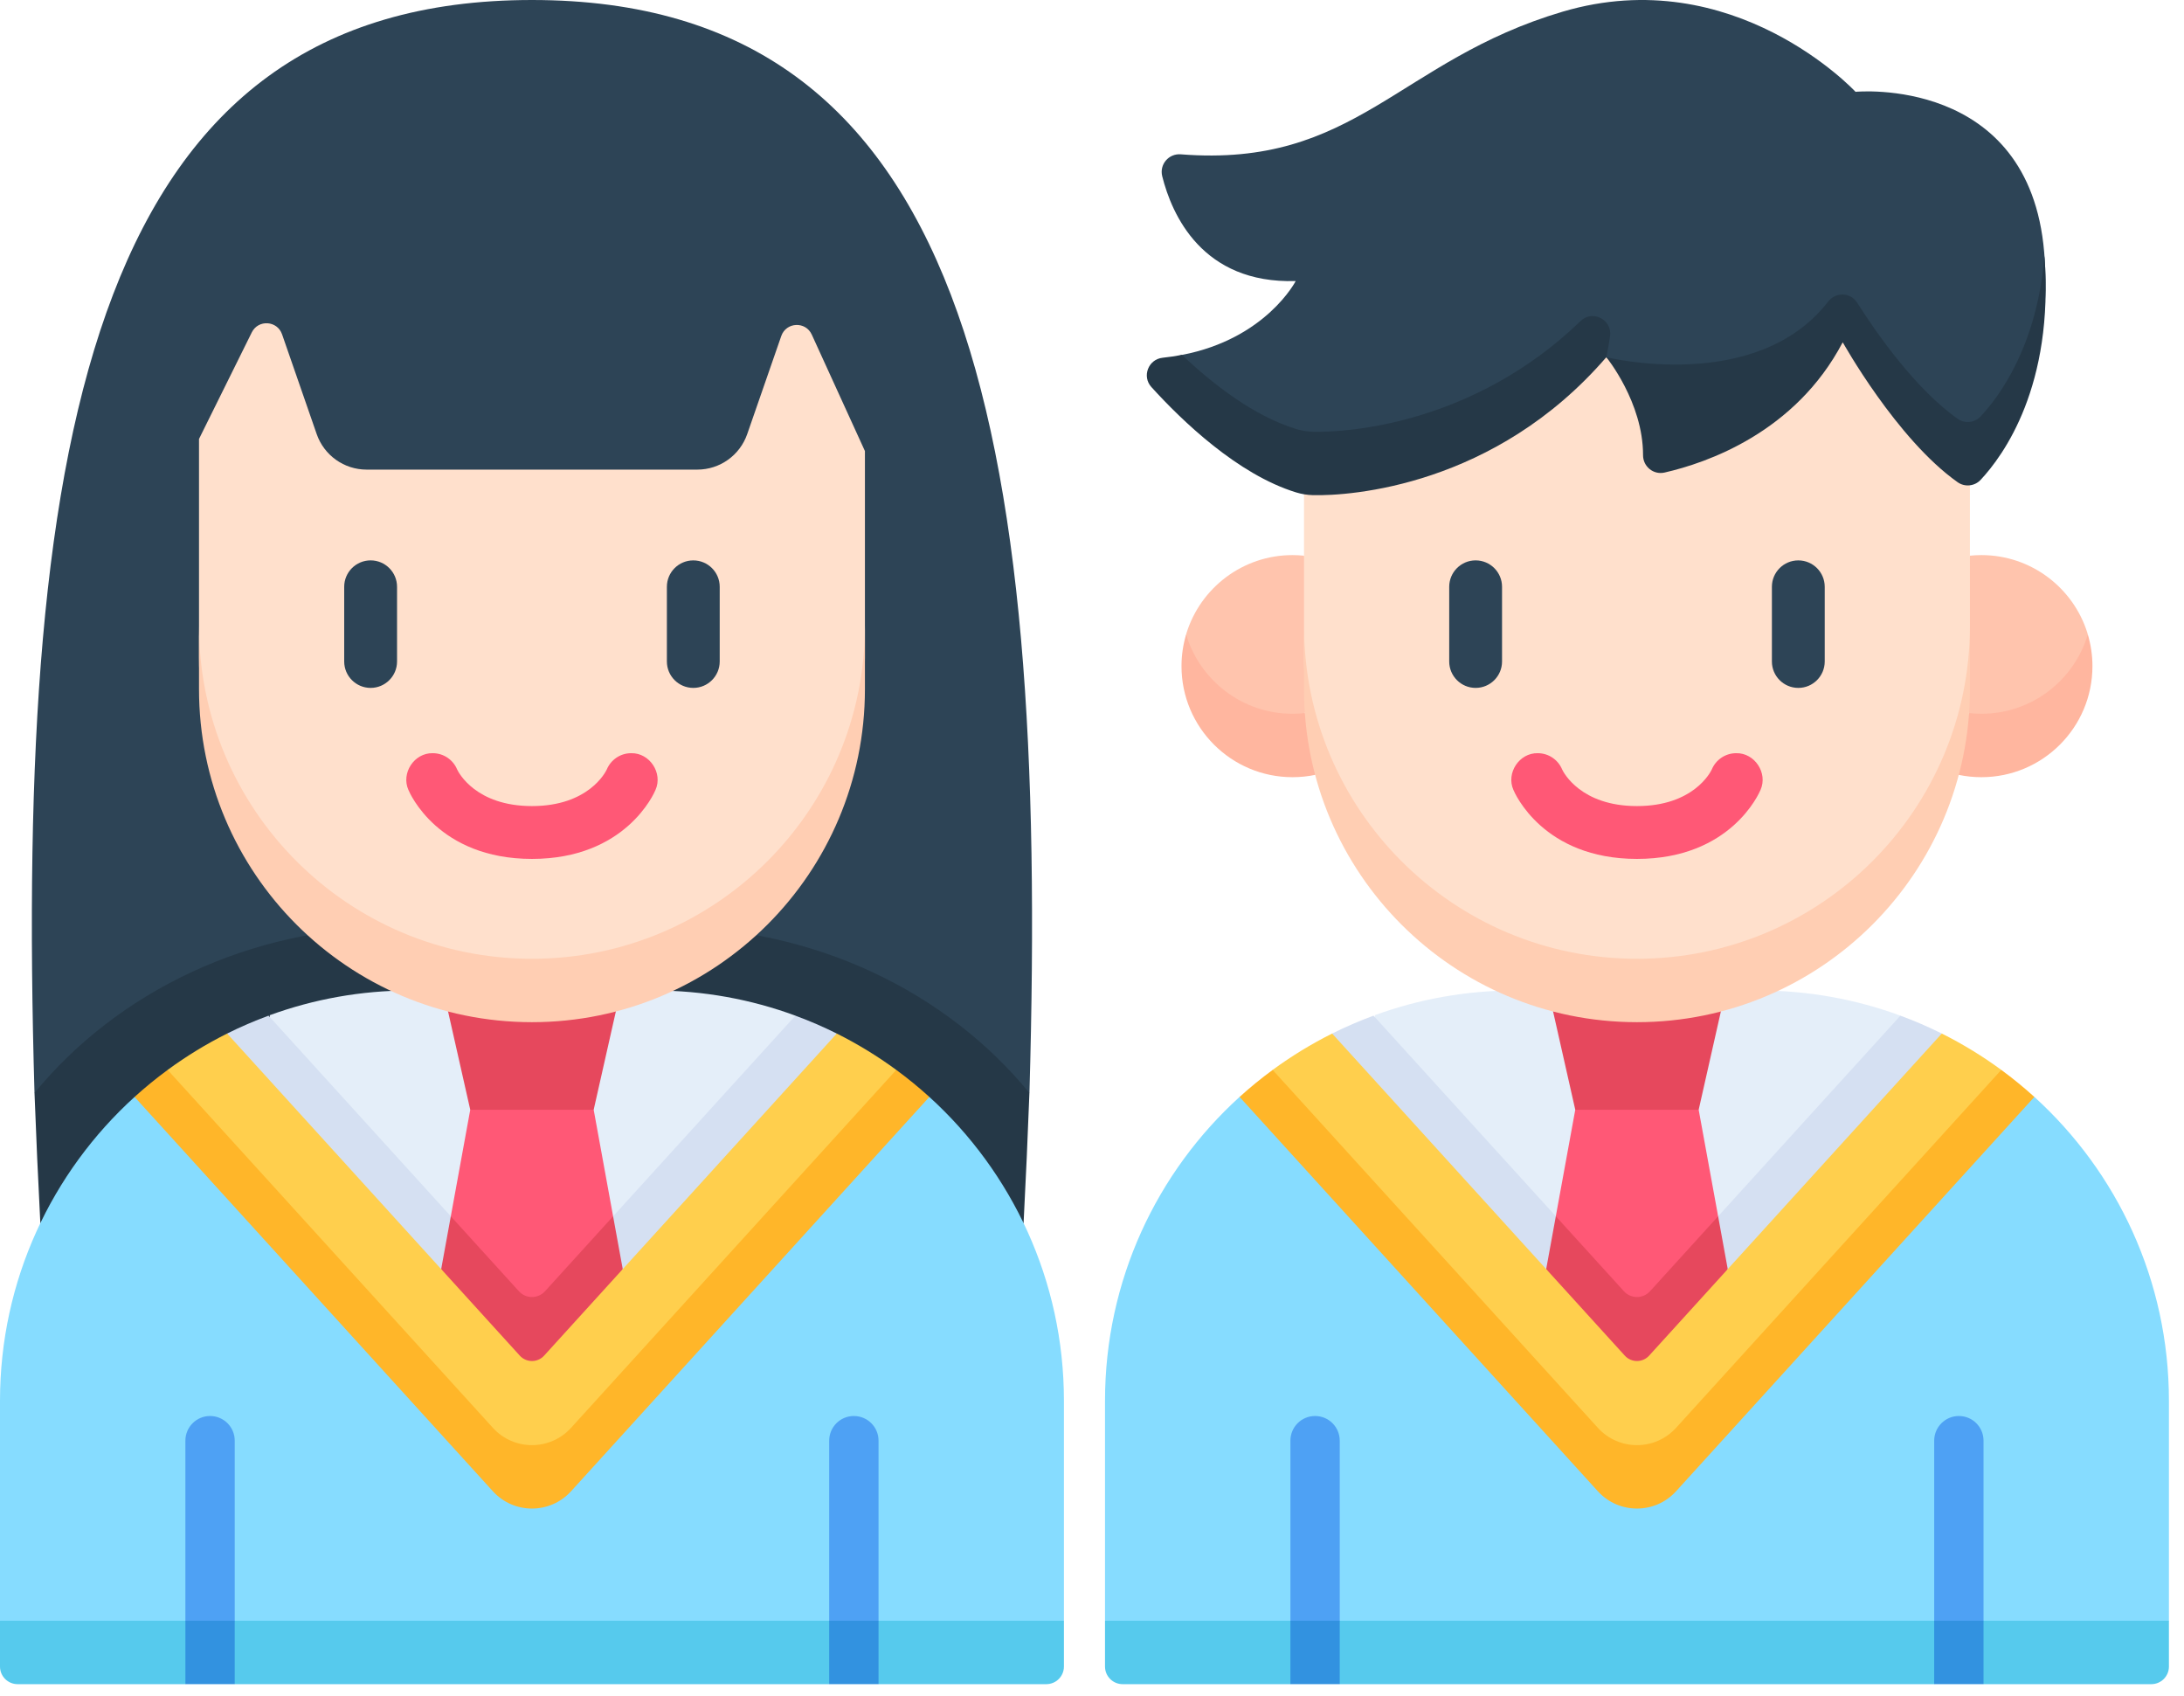 <svg width="143" height="111" viewBox="0 0 143 111" fill="none" xmlns="http://www.w3.org/2000/svg">
<path d="M139.937 108.174H74.427L72.352 106.098V91.701C72.352 83.815 75.75 76.722 81.162 71.808H133.202C138.615 76.722 142.013 83.815 142.013 91.701V106.098L139.937 108.174Z" fill="#86DCFF"/>
<path d="M73.505 110.25H84.491L86.106 108.312L87.721 110.25H126.644L128.259 108.312L129.874 110.25H140.86C141.497 110.25 142.013 109.734 142.013 109.097V106.098H72.352V109.097C72.352 109.734 72.868 110.25 73.505 110.25Z" fill="#56CAED"/>
<path d="M107.183 87.545L124.547 68.438L124.432 66.487C121.54 65.422 118.414 64.84 115.152 64.84H99.213C95.981 64.84 92.883 65.411 90.014 66.458L90.104 68.753L107.183 87.545Z" fill="#E4EEF9"/>
<path d="M89.933 66.489C89.005 66.831 88.101 67.221 87.224 67.659L87.938 70.729L107.183 91.697L126.623 70.514L127.141 67.659C126.264 67.221 125.36 66.831 124.432 66.489L108.036 84.53C107.578 85.033 106.787 85.033 106.329 84.53L89.933 66.489Z" fill="#D5E0F2"/>
<path d="M107.182 87.545C107.182 87.545 110.171 84.257 112.068 82.169L112.496 79.623L111.223 72.648L107.182 70.572L103.142 72.648L101.869 79.622L102.297 82.169L107.182 87.545Z" fill="#FF5876"/>
<path d="M111.223 72.648H103.142L101.379 64.84H112.986L111.223 72.648Z" fill="#E6485D"/>
<path d="M113.126 83.08L112.496 79.622L108.036 84.53C107.578 85.033 106.786 85.033 106.329 84.53L101.869 79.622L101.238 83.08L107.182 93.772L113.126 83.08Z" fill="#E6485D"/>
<path d="M87.224 67.659C85.855 68.344 84.552 69.141 83.328 70.039L83.593 72.406L104.622 95.546C105.995 97.056 108.37 97.056 109.742 95.546L131 72.156L131.037 70.039C129.813 69.141 128.51 68.344 127.141 67.659L107.979 88.744C107.552 89.214 106.813 89.214 106.386 88.744L87.224 67.659Z" fill="#FFCF4D"/>
<path d="M109.743 93.47C108.37 94.981 105.995 94.981 104.622 93.47L83.328 70.04C82.576 70.592 81.853 71.182 81.163 71.808L104.622 97.622C105.995 99.132 108.37 99.132 109.743 97.622L133.202 71.808C132.512 71.182 131.789 70.592 131.036 70.039L109.743 93.47Z" fill="#FFB629"/>
<path d="M87.457 41.965L85.381 36.377C85.134 36.352 84.883 36.338 84.629 36.338C81.368 36.338 78.607 38.487 77.687 41.446C77.475 42.129 77.677 48.801 84.629 48.801L85.437 46.68L87.457 41.965Z" fill="#FFC4AD"/>
<path d="M84.629 46.726C81.336 46.726 78.556 44.535 77.663 41.532C77.467 42.19 77.36 42.886 77.36 43.608C77.36 47.622 80.615 50.877 84.629 50.877C85.138 50.877 85.633 50.825 86.112 50.726L87.769 48.801L85.439 46.679C85.173 46.709 84.903 46.726 84.629 46.726Z" fill="#FFB69F"/>
<path d="M126.908 41.965L128.984 36.377C129.231 36.352 129.481 36.338 129.735 36.338C132.997 36.338 135.757 38.487 136.678 41.446C136.89 42.129 136.688 48.801 129.735 48.801L128.928 46.68L126.908 41.965Z" fill="#FFC4AD"/>
<path d="M129.735 46.726C133.028 46.726 135.809 44.535 136.702 41.532C136.898 42.19 137.005 42.886 137.005 43.608C137.005 47.622 133.75 50.877 129.735 50.877C129.227 50.877 128.732 50.825 128.253 50.726L126.595 48.801L128.926 46.679C129.192 46.709 129.462 46.726 129.735 46.726Z" fill="#FFB69F"/>
<path d="M85.381 13.994V40.963V43.039C85.381 55.079 95.142 64.84 107.182 64.84C119.223 64.84 128.983 55.079 128.983 43.039V40.963V13.994H85.381Z" fill="#FFE0CC"/>
<path d="M107.182 62.764C95.142 62.764 85.381 53.003 85.381 40.963V45.114C85.381 57.155 95.142 66.915 107.182 66.915C119.223 66.915 128.983 57.155 128.983 45.114V40.963C128.983 53.003 119.223 62.764 107.182 62.764Z" fill="#FFCEB3"/>
<path d="M127.979 29.424C124.071 26.092 120.655 22.404 120.655 22.404C114.43 27.407 109.752 27.847 109.752 27.847L105.177 23.382C97.397 29.243 88.414 30.4 85.965 30.339C85.593 30.33 85.224 30.269 84.868 30.16C79.161 28.413 77.005 24.952 77.005 24.952C77.005 24.952 76.338 23.437 77.391 23.234C82.901 22.174 84.838 18.398 84.838 18.398C78.705 18.584 76.723 14.036 76.098 11.537C75.905 10.766 76.522 10.04 77.313 10.102C88.768 11.004 91.549 3.945 102.32 0.763C113.545 -2.552 121.493 6.01 121.493 6.01C121.493 6.01 132.869 4.912 133.845 16.509C134.778 27.594 127.979 29.424 127.979 29.424Z" fill="#2D4456"/>
<path d="M128.179 27.416C125.429 25.471 122.905 21.871 121.595 19.81C121.164 19.131 120.195 19.104 119.703 19.74C114.989 25.827 105.177 23.382 105.177 23.382C105.177 23.382 107.587 26.333 107.581 29.799C107.58 30.544 108.263 31.099 108.989 30.934C111.759 30.302 117.556 28.314 120.655 22.404C120.655 22.404 124.176 28.735 128.177 31.566C128.646 31.899 129.289 31.834 129.683 31.414C131.18 29.815 134.504 25.254 133.862 16.759C133.383 22.62 130.919 25.941 129.685 27.259C129.292 27.68 128.65 27.749 128.179 27.416Z" fill="#253847"/>
<path d="M105.421 22.014C105.577 20.931 104.278 20.255 103.491 21.015C96.493 27.775 88.229 28.319 85.965 28.263C85.593 28.253 85.224 28.193 84.867 28.084C82.097 27.235 79.417 25.152 77.39 23.232C76.988 23.309 76.568 23.372 76.128 23.419C75.189 23.517 74.754 24.638 75.388 25.337C77.383 27.535 81.041 31.064 84.867 32.235C85.224 32.344 85.593 32.405 85.965 32.414C88.414 32.475 97.884 31.834 105.177 23.382C105.284 22.864 105.363 22.411 105.421 22.014Z" fill="#253847"/>
<path d="M87.721 94.311V106.098L86.106 108.174L84.491 106.098V94.311C84.491 93.417 85.214 92.696 86.106 92.696C86.999 92.696 87.721 93.417 87.721 94.311Z" fill="#4EA1F4"/>
<path d="M84.491 106.098H87.721V110.25H84.491V106.098Z" fill="#3292E0"/>
<path d="M129.874 94.311V106.098L128.259 108.174L126.644 106.098V94.311C126.644 93.417 127.368 92.696 128.259 92.696C129.153 92.696 129.874 93.417 129.874 94.311Z" fill="#4EA1F4"/>
<path d="M126.644 106.098H129.874V110.25H126.644V106.098Z" fill="#3292E0"/>
<path d="M107.183 56.227C113.332 56.227 115.191 51.906 115.272 51.71C115.273 51.709 115.273 51.709 115.273 51.708C115.763 50.608 114.892 49.279 113.679 49.306C112.958 49.306 112.34 49.748 112.08 50.374C111.993 50.559 110.87 52.768 107.183 52.768C103.496 52.768 102.373 50.561 102.285 50.375C102.025 49.748 101.408 49.306 100.687 49.306C99.473 49.279 98.603 50.608 99.093 51.709C99.093 51.709 99.093 51.71 99.093 51.71C99.174 51.906 101.033 56.227 107.183 56.227Z" fill="#FF5876"/>
<path d="M96.618 36.684C95.663 36.684 94.889 37.459 94.889 38.414V43.302C94.889 44.257 95.663 45.032 96.618 45.032C97.574 45.032 98.348 44.257 98.348 43.302V38.414C98.348 37.459 97.574 36.684 96.618 36.684Z" fill="#2D4456"/>
<path d="M117.746 45.032C118.702 45.032 119.476 44.257 119.476 43.302V38.415C119.476 37.459 118.702 36.685 117.746 36.685C116.791 36.685 116.017 37.459 116.017 38.415V43.302C116.017 44.257 116.791 45.032 117.746 45.032Z" fill="#2D4456"/>
<path d="M67.403 71.548C68.687 27.577 63.251 0 34.831 0C6.406 0 0.972 27.565 2.259 71.548H67.403Z" fill="#2D4456"/>
<path d="M43.618 60.688H26.044C16.298 60.688 7.656 64.96 2.259 71.548C2.363 74.33 2.491 77.17 2.641 80.072H2.641C2.641 80.072 67.02 80.072 67.02 80.072H67.02C67.17 77.17 67.298 74.33 67.402 71.548C62.005 64.96 53.363 60.688 43.618 60.688Z" fill="#253847"/>
<path d="M67.586 108.174H2.076L0 106.098V91.701C0 83.815 3.399 76.722 8.811 71.808H60.851C66.263 76.722 69.662 83.815 69.662 91.701V106.098L67.586 108.174Z" fill="#86DCFF"/>
<path d="M1.153 110.25H12.139L13.754 108.312L15.369 110.25H54.292L55.907 108.312L57.523 110.25H68.508C69.145 110.25 69.662 109.734 69.662 109.097V106.099H0V109.097C0 109.734 0.516 110.25 1.153 110.25Z" fill="#56CAED"/>
<path d="M34.831 87.545L52.196 68.438L52.081 66.488C49.188 65.422 46.063 64.84 42.801 64.84H26.861C23.63 64.84 20.532 65.412 17.662 66.458L17.753 68.753L34.831 87.545Z" fill="#E4EEF9"/>
<path d="M17.582 66.489C16.654 66.831 15.749 67.221 14.872 67.659L15.586 70.729L34.831 91.697L54.271 70.514L54.79 67.659C53.913 67.221 53.008 66.831 52.08 66.489L35.684 84.53C35.227 85.033 34.435 85.033 33.977 84.53L17.582 66.489Z" fill="#D5E0F2"/>
<path d="M34.831 87.545C34.831 87.545 37.819 84.257 39.716 82.169L40.144 79.623L38.872 72.648L34.831 70.572L30.79 72.648L29.518 79.622L29.945 82.169L34.831 87.545Z" fill="#FF5876"/>
<path d="M38.872 72.648H30.79L29.027 64.84H40.634L38.872 72.648Z" fill="#E6485D"/>
<path d="M40.775 83.08L40.144 79.622L35.684 84.53C35.227 85.033 34.435 85.033 33.977 84.53L29.517 79.622L28.887 83.08L34.831 93.772L40.775 83.08Z" fill="#E6485D"/>
<path d="M14.872 67.659C13.503 68.344 12.2 69.141 10.976 70.039L11.241 72.406L32.27 95.546C33.643 97.056 36.018 97.056 37.391 95.546L58.648 72.156L58.685 70.039C57.461 69.141 56.158 68.344 54.789 67.659L35.627 88.744C35.2 89.214 34.461 89.214 34.034 88.744L14.872 67.659Z" fill="#FFCF4D"/>
<path d="M37.391 93.47C36.018 94.981 33.643 94.981 32.271 93.47L10.977 70.04C10.224 70.592 9.501 71.182 8.811 71.808L32.271 97.622C33.643 99.132 36.018 99.132 37.391 97.622L60.85 71.808C60.161 71.182 59.438 70.592 58.685 70.039L37.391 93.47Z" fill="#FFB629"/>
<path d="M15.369 94.311V106.098L13.754 108.174L12.139 106.098V94.311C12.139 93.417 12.863 92.696 13.754 92.696C14.648 92.696 15.369 93.417 15.369 94.311Z" fill="#4EA1F4"/>
<path d="M12.139 106.099H15.369V110.25H12.139V106.099Z" fill="#3292E0"/>
<path d="M57.523 94.311V106.098L55.907 108.174L54.292 106.098V94.311C54.292 93.417 55.016 92.696 55.907 92.696C56.801 92.696 57.523 93.417 57.523 94.311Z" fill="#4EA1F4"/>
<path d="M54.292 106.099H57.523V110.25H54.292V106.099Z" fill="#3292E0"/>
<path d="M51.155 21.996L48.925 28.417C48.442 29.809 47.13 30.742 45.657 30.742H24.005C22.531 30.742 21.22 29.809 20.736 28.417L18.468 21.884C18.155 20.982 16.91 20.904 16.486 21.759L13.03 28.736V40.963V43.039C13.03 55.079 22.79 64.84 34.831 64.84C46.871 64.84 56.632 55.079 56.632 43.039V40.963V29.527L53.151 21.902C52.748 21.019 51.474 21.079 51.155 21.996Z" fill="#FFE0CC"/>
<path d="M34.831 62.764C22.79 62.764 13.03 53.003 13.03 40.963V45.114C13.03 57.154 22.79 66.915 34.831 66.915C46.871 66.915 56.632 57.155 56.632 45.114V40.963C56.632 53.003 46.871 62.764 34.831 62.764Z" fill="#FFCEB3"/>
<path d="M24.267 36.684C23.311 36.684 22.537 37.459 22.537 38.414V43.302C22.537 44.257 23.312 45.032 24.267 45.032C25.222 45.032 25.997 44.257 25.997 43.302V38.414C25.997 37.459 25.222 36.684 24.267 36.684Z" fill="#2D4456"/>
<path d="M45.395 45.032C46.35 45.032 47.124 44.257 47.124 43.302V38.414C47.124 37.459 46.35 36.685 45.395 36.685C44.439 36.685 43.665 37.459 43.665 38.414V43.302C43.665 44.257 44.439 45.032 45.395 45.032Z" fill="#2D4456"/>
<path d="M34.831 56.227C40.98 56.227 42.84 51.906 42.921 51.71C42.921 51.709 42.921 51.709 42.921 51.708C43.411 50.608 42.541 49.279 41.327 49.306C40.606 49.306 39.989 49.748 39.729 50.374C39.642 50.559 38.519 52.768 34.831 52.768C31.145 52.768 30.021 50.561 29.933 50.375C29.674 49.748 29.056 49.306 28.335 49.306C27.122 49.279 26.251 50.608 26.741 51.709C26.741 51.709 26.741 51.71 26.742 51.71C26.822 51.906 28.681 56.227 34.831 56.227Z" fill="#FF5876"/>
</svg>
